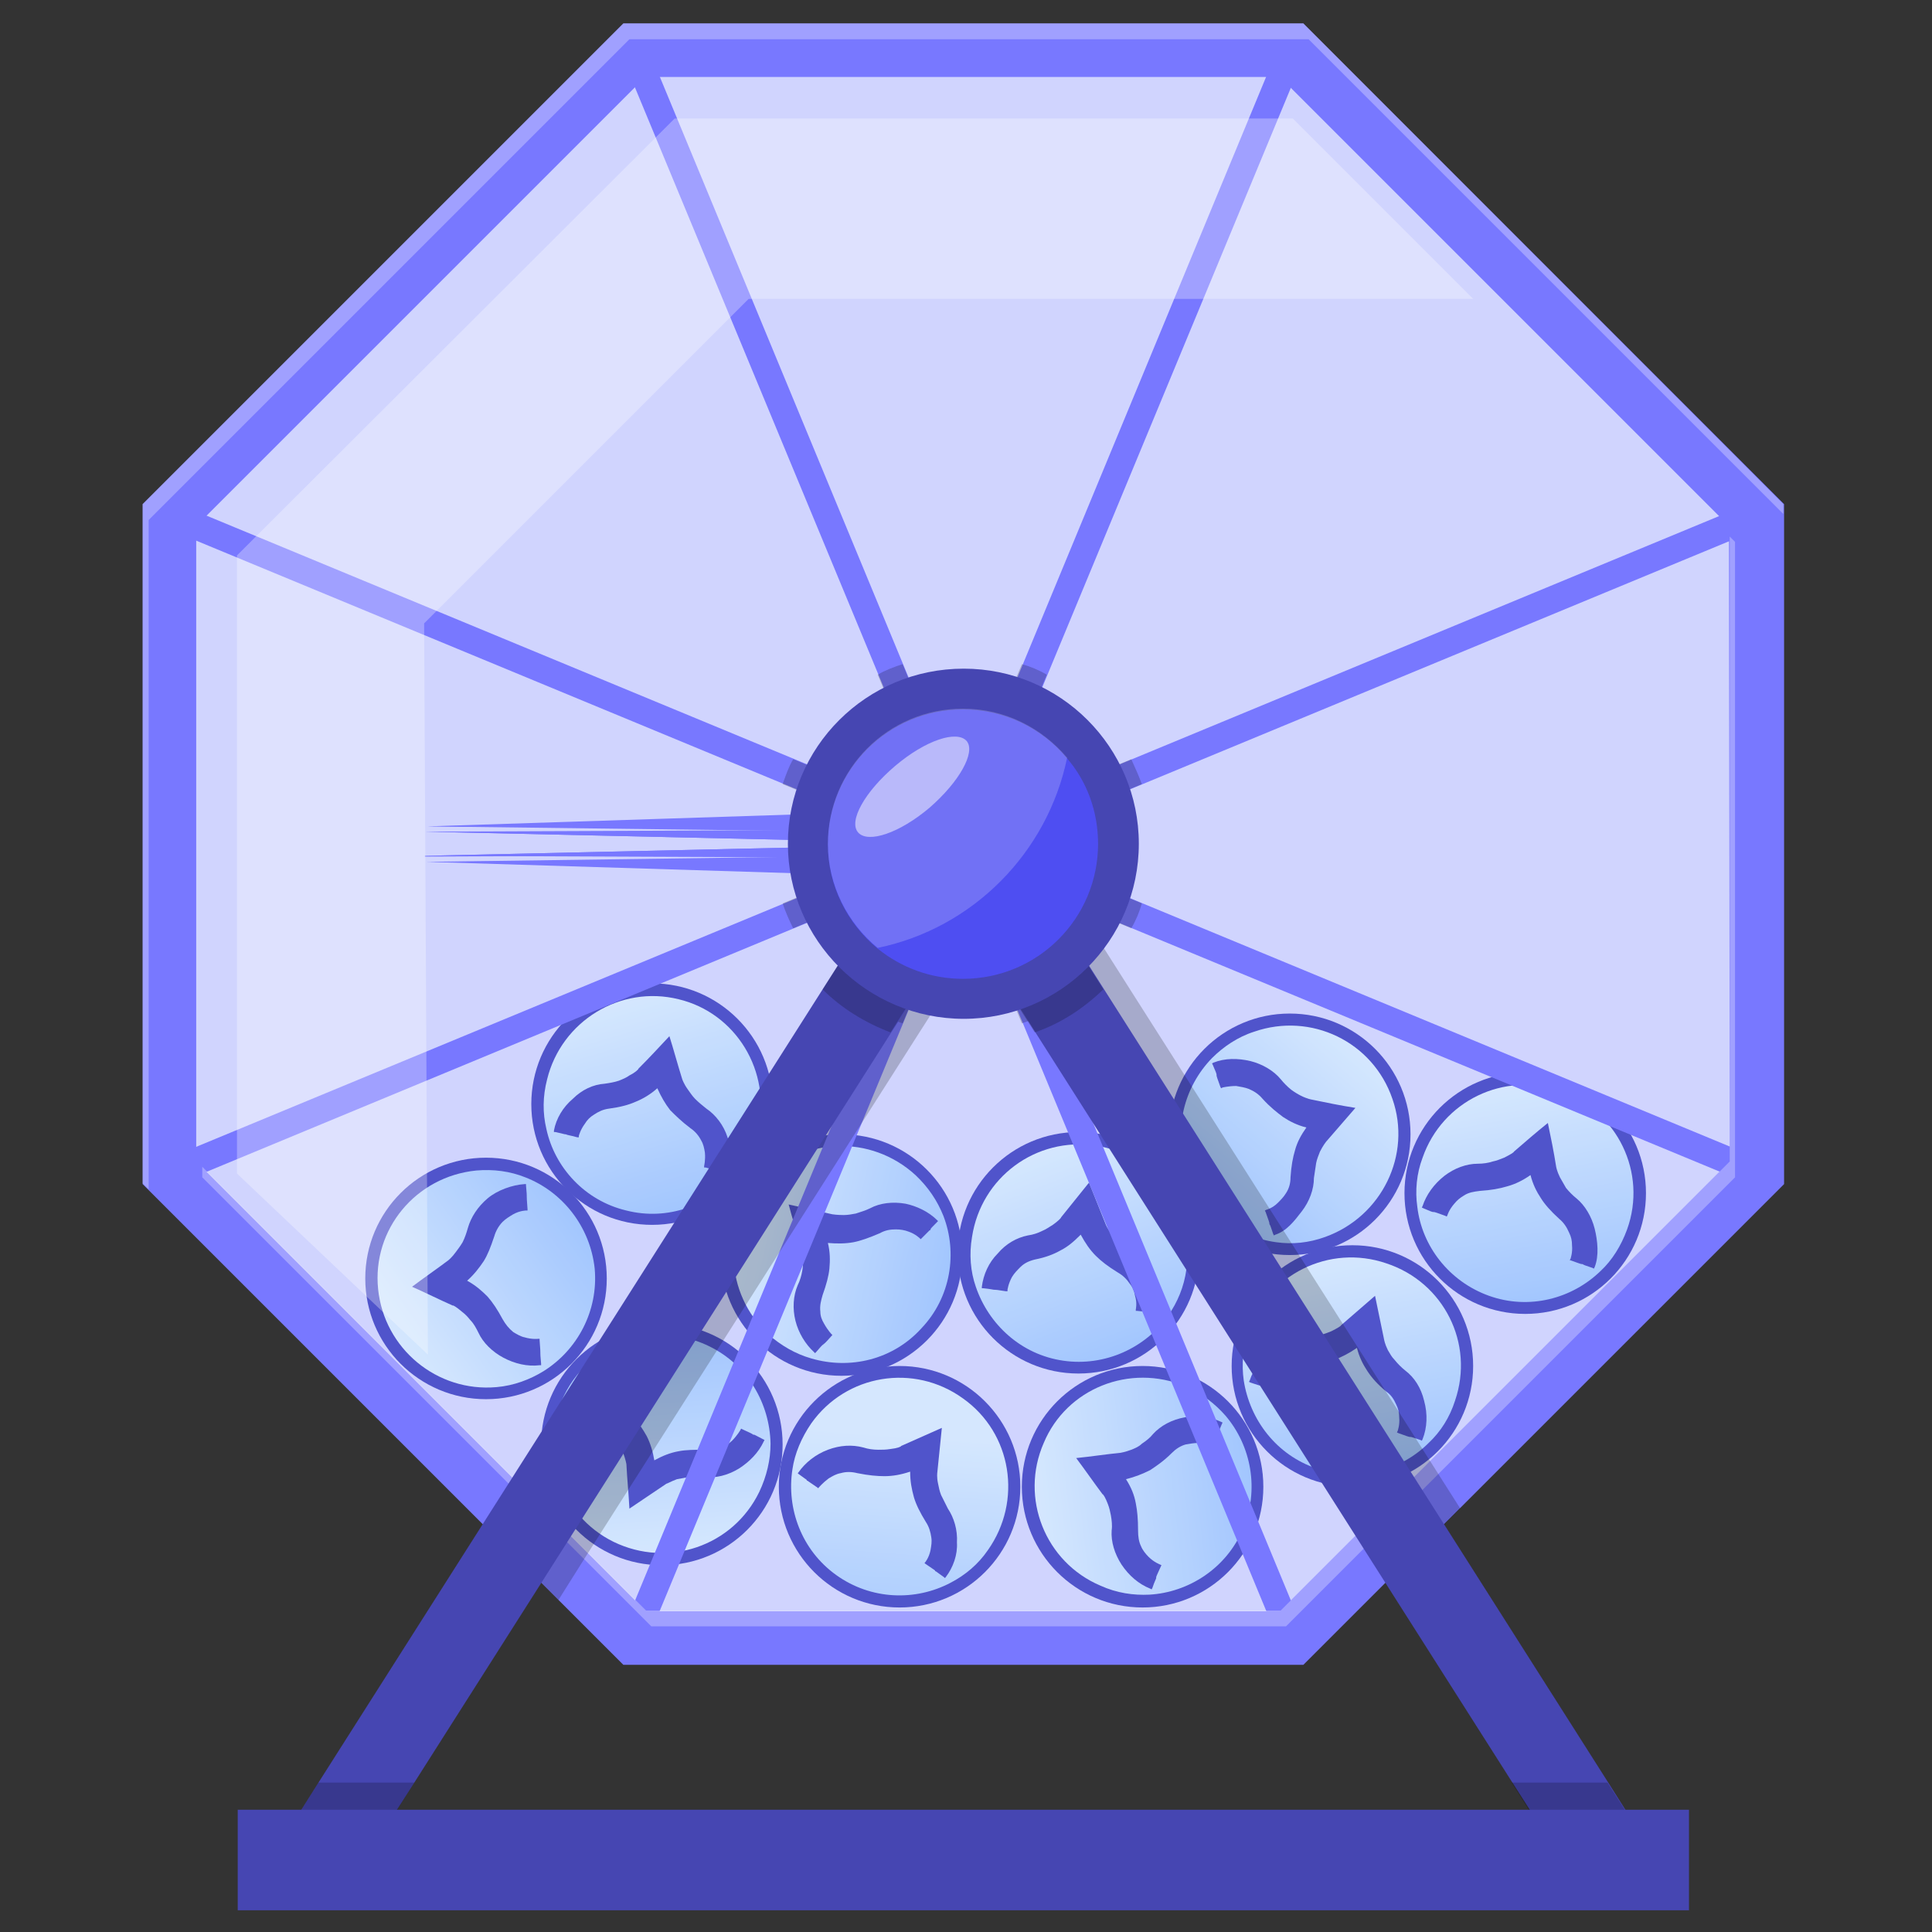 <?xml version="1.0" encoding="utf-8"?>
<!-- Generator: Adobe Illustrator 23.0.5, SVG Export Plug-In . SVG Version: 6.00 Build 0)  -->
<svg version="1.1" id="Layer_1" xmlns="http://www.w3.org/2000/svg" xmlns:xlink="http://www.w3.org/1999/xlink" x="0px" y="0px"
	 viewBox="0 0 256 256" style="enable-background:new 0 0 256 256;" xml:space="preserve">
<rect x="0" y="0" width="256" height="256" fill="#333333" stroke="none"/>
<style type="text/css">
	.st0{fill:#D2D2FF;}
	.st1{fill:#4444C6;}
	.st2{fill:url(#SVGID_1_);}
	.st3{fill:url(#SVGID_2_);}
	.st4{fill:url(#SVGID_3_);}
	.st5{fill:url(#SVGID_4_);}
	.st6{fill:url(#SVGID_5_);}
	.st7{fill:url(#SVGID_6_);}
	.st8{fill:url(#SVGID_7_);}
	.st9{fill:url(#SVGID_8_);}
	.st10{fill:url(#SVGID_9_);}
	.st11{fill:url(#SVGID_10_);}
	.st12{opacity:0.1;fill:#C2EAF5;enable-background:new    ;}
	.st13{fill:#7878FF;}
	.st14{opacity:0.3;fill:#FFFFFF;enable-background:new    ;}
	.st15{opacity:0.2;enable-background:new    ;}
	.st16{fill:#4646B2;}
	.st17{fill:#4E4EF2;}
	.st18{opacity:0.5;fill:#FFFFFF;enable-background:new    ;}
	.st19{opacity:0.2;fill:#FFFFFF;enable-background:new    ;}
</style>
<g>
	<polygon class="st0" points="84.1,216.9 22.5,155.4 22.5,68.3 84.1,6.7 171.2,6.7 232.8,68.3 232.8,155.4 171.2,216.9 	"/>
	<g>
		<g>
			<circle class="st1" cx="202.1" cy="158.1" r="16"/>
			
				<linearGradient id="SVGID_1_" gradientUnits="userSpaceOnUse" x1="209.257" y1="168.618" x2="194.853" y2="143.669" gradientTransform="matrix(0.944 0.33 -0.33 0.944 62.872 -55.948)">
				<stop  offset="0" style="stop-color:#9FC2FF"/>
				<stop  offset="1" style="stop-color:#D7E7FF"/>
			</linearGradient>
			<path class="st2" d="M215.6,162.9c-0.8,2.2-2,4.1-3.5,5.5l0,0c-3.8,3.7-9.5,5.2-14.8,3.3l0,0c-5.3-1.9-8.9-6.6-9.5-11.8l0,0
				c-0.3-2.1-0.1-4.4,0.7-6.5c2.6-7.5,10.8-11.5,18.3-8.8l0,0C214.3,147.2,218.3,155.4,215.6,162.9z"/>
			<path class="st1" d="M211.3,167.9l-0.1,0.2L211,168c-0.9-0.3-1.2-0.4-1.3-0.5c-0.1,0-0.1,0-0.1,0c-0.1,0-0.4-0.1-1.5-0.5l-0.1,0
				l0.1-0.2c0,0,0.3-0.8,0.2-1.8c0-0.6-0.1-1.1-0.4-1.7c-0.3-0.7-0.7-1.3-1.3-1.8c-1.1-1-1.9-1.9-2.4-2.7c-0.6-0.9-1.1-1.9-1.4-3.1
				c-1,0.7-2,1.2-3.1,1.5c-1,0.3-2.1,0.5-3.6,0.6c-0.8,0.1-1.5,0.2-2.1,0.6c-0.5,0.3-0.9,0.6-1.3,1.1c-0.7,0.8-0.9,1.5-0.9,1.5
				l-0.1,0.2l-0.2-0.1c-1.1-0.4-1.4-0.5-1.5-0.5s-0.1,0-0.1,0c-0.1,0-0.4-0.1-1.3-0.5l-0.2-0.1l0.1-0.2c0.5-1.5,1.5-2.9,2.9-4
				c1.3-1,2.9-1.6,4.4-1.6c0.7,0,1.4-0.1,2-0.3c0.5-0.1,1-0.3,1.5-0.5c0.8-0.4,1.3-0.7,1.3-0.8c1.5-1.3,3-2.6,4.5-3.8
				c0.4,1.9,0.8,3.9,1.1,5.8c0,0,0.1,0.6,0.5,1.4c0.3,0.5,0.5,0.9,0.8,1.4c0.4,0.5,0.9,1,1.4,1.4c1.1,0.9,2,2.4,2.4,4
				S211.9,166.4,211.3,167.9z"/>
		</g>
		<g>
			<circle class="st1" cx="179.2" cy="181" r="16"/>
			
				<linearGradient id="SVGID_2_" gradientUnits="userSpaceOnUse" x1="186.324" y1="191.454" x2="171.92" y2="166.506" gradientTransform="matrix(0.947 0.321 -0.321 0.947 66.956 -46.065)">
				<stop  offset="0" style="stop-color:#9FC2FF"/>
				<stop  offset="1" style="stop-color:#D7E7FF"/>
			</linearGradient>
			<path class="st3" d="M192.8,185.6c-0.7,2.2-1.9,4.1-3.5,5.6l0,0c-3.7,3.7-9.4,5.2-14.8,3.4l0,0c-5.4-1.8-8.9-6.5-9.7-11.7l0,0
				c-0.3-2.1-0.1-4.4,0.6-6.5c2.6-7.5,10.7-11.6,18.3-9l0,0C191.3,169.9,195.4,178,192.8,185.6z"/>
			<path class="st1" d="M188.5,190.7l-0.1,0.2l-0.2-0.1c-0.9-0.3-1.2-0.4-1.3-0.4s-0.1,0-0.1,0c-0.1,0-0.4-0.1-1.5-0.5l-0.2-0.1
				l0.1-0.2c0,0,0.3-0.8,0.2-1.8c0-0.6-0.1-1.1-0.4-1.7c-0.3-0.7-0.7-1.3-1.3-1.7c-1.2-1-1.9-1.8-2.5-2.7s-1.1-1.9-1.4-3.1
				c-1,0.7-2,1.2-3,1.6c-1,0.3-2,0.5-3.6,0.6c-0.8,0.1-1.5,0.3-2.1,0.6c-0.5,0.3-0.9,0.7-1.3,1.1c-0.6,0.8-0.9,1.5-0.9,1.5l-0.1,0.2
				l-0.2-0.1c-1.1-0.4-1.4-0.5-1.5-0.5s-0.1,0-0.1,0c-0.1,0-0.4-0.1-1.3-0.4l-0.2-0.1l0.1-0.2c0.5-1.5,1.5-2.9,2.9-4
				c1.3-1.1,2.9-1.6,4.4-1.7c0.7,0,1.3-0.1,2-0.3c0.5-0.1,1-0.3,1.5-0.5c0.8-0.4,1.3-0.7,1.3-0.8c1.5-1.3,3-2.6,4.5-3.9
				c0.4,1.9,0.8,3.9,1.2,5.8c0,0,0.1,0.6,0.5,1.4c0.3,0.5,0.5,0.9,0.9,1.3c0.4,0.5,0.9,1,1.4,1.4c1.2,0.9,2.1,2.3,2.5,4
				C189.2,187.4,189.1,189.2,188.5,190.7z"/>
		</g>
		<g>
			<circle class="st1" cx="151.4" cy="197" r="16"/>
			
				<linearGradient id="SVGID_3_" gradientUnits="userSpaceOnUse" x1="158.583" y1="207.432" x2="144.179" y2="182.483" gradientTransform="matrix(0.395 -0.919 0.919 0.395 -87.532 259.067)">
				<stop  offset="0" style="stop-color:#9FC2FF"/>
				<stop  offset="1" style="stop-color:#D7E7FF"/>
			</linearGradient>
			<path class="st4" d="M157.1,183.7c2.1,0.9,3.9,2.3,5.3,3.9l0,0c3.4,4,4.5,9.8,2.3,15l0,0c-2.2,5.2-7.2,8.4-12.4,8.7l0,0
				c-2.1,0.1-4.3-0.2-6.5-1.2c-7.3-3.1-10.7-11.6-7.5-18.9l0,0C141.3,184,149.7,180.6,157.1,183.7z"/>
			<path class="st1" d="M161.8,188.4l0.2,0.1l-0.1,0.2c-0.4,0.9-0.5,1.2-0.5,1.3s0,0.1,0,0.1c0,0.1-0.2,0.4-0.6,1.4l-0.1,0.2
				l-0.2-0.1c0,0-0.7-0.4-1.7-0.4c-0.6,0-1.1,0.1-1.7,0.2c-0.7,0.2-1.3,0.6-1.8,1.1c-1.1,1.1-2,1.7-2.9,2.3c-1,0.5-2,0.9-3.2,1.2
				c0.7,1.1,1.1,2.1,1.3,3.2c0.2,1,0.3,2.1,0.3,3.6c0,0.8,0.1,1.5,0.4,2.1c0.2,0.5,0.6,1,1,1.4c0.7,0.7,1.5,1,1.5,1l0.2,0.1
				l-0.1,0.2c-0.5,1.1-0.6,1.3-0.6,1.4c0,0.1,0,0.1,0,0.1c0,0.1-0.2,0.4-0.5,1.3l-0.1,0.2l-0.2-0.1c-1.5-0.6-2.8-1.7-3.8-3.2
				c-0.9-1.4-1.4-3-1.3-4.5c0.1-0.7,0-1.4-0.1-2c-0.1-0.5-0.2-1-0.4-1.5c-0.3-0.8-0.6-1.3-0.7-1.3c-1.2-1.6-2.3-3.2-3.5-4.8
				c2-0.2,3.9-0.5,5.9-0.7c0,0,0.6-0.1,1.4-0.4c0.5-0.2,1-0.4,1.4-0.8c0.6-0.4,1.1-0.8,1.5-1.3c1-1.1,2.5-1.9,4.2-2.2
				C158.6,187.5,160.3,187.7,161.8,188.4z"/>
		</g>
		<g>
			<circle class="st1" cx="119.2" cy="197" r="16"/>
			
				<linearGradient id="SVGID_4_" gradientUnits="userSpaceOnUse" x1="126.425" y1="207.454" x2="112.021" y2="182.506" gradientTransform="matrix(0.856 0.583 -0.583 0.856 135.879 -30.93)">
				<stop  offset="0" style="stop-color:#9FC2FF"/>
				<stop  offset="1" style="stop-color:#D7E7FF"/>
			</linearGradient>
			<path class="st5" d="M130.9,205.4c-1.3,1.9-3,3.3-4.9,4.3l0,0c-4.7,2.5-10.6,2.3-15.2-1l0,0c-4.6-3.3-6.6-8.8-5.8-14l0,0
				c0.3-2.1,1.2-4.2,2.5-6.1c4.6-6.5,13.6-8,20.1-3.3l0,0C134.1,189.9,135.5,198.9,130.9,205.4z"/>
			<path class="st1" d="M125.3,209l-0.1,0.1l-0.1-0.1c-0.8-0.6-1-0.7-1.1-0.8c-0.1,0-0.1,0-0.1-0.1c-0.1-0.1-0.3-0.2-1.3-0.9
				l-0.1-0.1l0.1-0.1c0,0,0.5-0.6,0.7-1.6c0.1-0.6,0.2-1.1,0.1-1.7c-0.1-0.7-0.3-1.4-0.7-2c-0.8-1.3-1.3-2.3-1.6-3.3
				c-0.3-1.1-0.5-2.1-0.5-3.4c-1.2,0.4-2.3,0.6-3.4,0.6c-1,0-2.1-0.1-3.6-0.4c-0.8-0.2-1.5-0.2-2.2,0c-0.6,0.1-1.1,0.4-1.6,0.7
				c-0.8,0.6-1.3,1.2-1.3,1.2l-0.1,0.1l-0.1-0.1c-1-0.7-1.2-0.8-1.3-0.9c-0.1,0-0.1,0-0.1-0.1c-0.1-0.1-0.3-0.2-1.1-0.8l-0.1-0.1
				l0.1-0.1c0.9-1.3,2.3-2.4,3.9-3s3.2-0.7,4.7-0.3c0.6,0.2,1.3,0.3,2,0.3c0.5,0,1,0,1.6-0.1c0.9-0.1,1.4-0.3,1.4-0.4
				c1.8-0.8,3.6-1.6,5.4-2.4c-0.2,2-0.4,3.9-0.6,5.9c0,0-0.1,0.6,0.1,1.5c0.1,0.5,0.2,1,0.4,1.5c0.3,0.6,0.6,1.2,0.9,1.8
				c0.8,1.2,1.3,2.8,1.2,4.5C126.9,206,126.3,207.7,125.3,209z"/>
		</g>
		<g>
			<circle class="st1" cx="87.7" cy="191.4" r="16"/>
			
				<linearGradient id="SVGID_5_" gradientUnits="userSpaceOnUse" x1="94.897" y1="201.836" x2="80.493" y2="176.887" gradientTransform="matrix(-0.898 -0.44 0.44 -0.898 83.216 400.018)">
				<stop  offset="0" style="stop-color:#9FC2FF"/>
				<stop  offset="1" style="stop-color:#D7E7FF"/>
			</linearGradient>
			<path class="st6" d="M74.7,185c1-2.1,2.4-3.8,4.2-5.1l0,0c4.2-3.2,10-4,15.1-1.5l0,0c5.1,2.5,8,7.6,8.1,12.9l0,0
				c0,2.1-0.5,4.3-1.5,6.4c-3.5,7.2-12.1,10.1-19.3,6.6l0,0C74.2,200.8,71.2,192.2,74.7,185z"/>
			<path class="st1" d="M79.6,180.5l0.1-0.2l0.2,0.1c0.9,0.4,1.1,0.6,1.2,0.6s0.1,0,0.1,0c0.1,0,0.4,0.2,1.4,0.7l0.2,0.1l-0.1,0.2
				c0,0-0.4,0.7-0.4,1.7c0,0.6,0,1.1,0.2,1.7c0.2,0.7,0.5,1.3,1.1,1.9c1,1.2,1.6,2.1,2.1,3c0.5,1,0.8,2,1,3.2c1.1-0.6,2.1-1,3.2-1.2
				c1-0.2,2.1-0.2,3.6-0.2c0.8,0,1.5-0.1,2.1-0.3c0.5-0.2,1-0.5,1.4-0.9c0.7-0.7,1.1-1.4,1.1-1.4l0.1-0.2l0.2,0.1
				c1.1,0.5,1.3,0.6,1.4,0.7c0.1,0,0.1,0,0.1,0c0.1,0,0.4,0.2,1.2,0.6l0.2,0.1l-0.1,0.2c-0.7,1.5-1.9,2.7-3.3,3.6
				c-1.5,0.9-3.1,1.3-4.6,1.1c-0.7-0.1-1.4-0.1-2,0c-0.5,0.1-1,0.2-1.6,0.3c-0.8,0.3-1.3,0.6-1.4,0.6c-1.6,1.1-3.3,2.2-4.9,3.3
				c-0.1-2-0.3-3.9-0.4-5.9c0,0-0.1-0.6-0.4-1.4c-0.2-0.5-0.4-1-0.7-1.4c-0.4-0.6-0.8-1.1-1.2-1.6c-1-1.1-1.7-2.6-1.9-4.3
				C78.6,183.7,78.9,182,79.6,180.5z"/>
		</g>
		<g>
			<circle class="st1" cx="64.4" cy="169.4" r="16"/>
			
				<linearGradient id="SVGID_6_" gradientUnits="userSpaceOnUse" x1="71.611" y1="179.905" x2="57.207" y2="154.956" gradientTransform="matrix(-9.409564e-02 -0.996 0.996 -9.409564e-02 -96.226 249.341)">
				<stop  offset="0" style="stop-color:#9FC2FF"/>
				<stop  offset="1" style="stop-color:#D7E7FF"/>
			</linearGradient>
			<path class="st7" d="M63.1,155.1c2.3-0.2,4.5,0.1,6.5,0.9l0,0c4.9,1.9,8.6,6.5,9.2,12.1l0,0c0.5,5.6-2.3,10.8-6.8,13.6l0,0
				c-1.8,1.1-3.9,1.9-6.2,2.1c-7.9,0.7-14.9-5.1-15.7-13l0,0C49.3,162.9,55.1,155.9,63.1,155.1z"/>
			<path class="st1" d="M69.5,156.9h0.2v0.2c0.1,1,0.1,1.3,0.1,1.4c0,0.1,0,0.1,0,0.1c0,0.1,0,0.4,0.1,1.6v0.2h-0.2
				c0,0-0.8,0-1.7,0.5c-0.5,0.3-1,0.6-1.4,1c-0.5,0.5-0.9,1.2-1.1,1.9c-0.5,1.5-0.9,2.5-1.4,3.3c-0.6,0.9-1.3,1.8-2.2,2.6
				c1.1,0.6,1.9,1.3,2.7,2.1c0.7,0.8,1.3,1.7,2,3c0.4,0.7,0.8,1.2,1.4,1.7c0.5,0.3,1,0.6,1.5,0.7c1,0.3,1.8,0.2,1.8,0.2h0.2v0.2
				c0.1,1.2,0.1,1.5,0.1,1.6s0,0.1,0,0.1c0,0.1,0,0.4,0.1,1.4v0.2h-0.2c-1.6,0.2-3.3-0.2-4.8-1s-2.7-2-3.3-3.3
				c-0.3-0.6-0.6-1.2-1.1-1.7c-0.3-0.4-0.7-0.8-1.1-1.1c-0.7-0.6-1.2-0.9-1.2-0.8c-1.8-0.8-3.6-1.7-5.4-2.5c1.6-1.2,3.2-2.3,4.8-3.5
				c0,0,0.5-0.4,1-1.1c0.3-0.4,0.6-0.8,0.9-1.3c0.3-0.6,0.5-1.2,0.7-1.9c0.4-1.4,1.3-2.8,2.6-3.9C65.9,157.7,67.9,157,69.5,156.9z"
				/>
		</g>
		<g>
			<circle class="st1" cx="170.9" cy="150.3" r="16"/>
			
				<linearGradient id="SVGID_7_" gradientUnits="userSpaceOnUse" x1="178.065" y1="160.725" x2="163.667" y2="135.787" gradientTransform="matrix(0.329 0.944 -0.944 0.329 254.698 -59.869)">
				<stop  offset="0" style="stop-color:#9FC2FF"/>
				<stop  offset="1" style="stop-color:#D7E7FF"/>
			</linearGradient>
			<path class="st8" d="M175.6,163.9c-2.2,0.8-4.4,1-6.5,0.7l0,0c-5.2-0.7-9.9-4.2-11.8-9.6l0,0c-1.9-5.3-0.4-11,3.3-14.8l0,0
				c1.5-1.5,3.4-2.8,5.6-3.5c7.5-2.6,15.7,1.3,18.3,8.9l0,0C187.1,153,183.1,161.2,175.6,163.9z"/>
			<path class="st1" d="M169,163.6l-0.2,0.1l-0.1-0.2c-0.3-0.9-0.4-1.2-0.5-1.3c0-0.1,0-0.1,0-0.1c0-0.1-0.1-0.4-0.5-1.5l-0.1-0.2
				l0.2-0.1c0,0,0.8-0.2,1.5-0.9c0.4-0.4,0.8-0.8,1.1-1.3c0.4-0.6,0.6-1.3,0.6-2.1c0.1-1.5,0.3-2.6,0.6-3.6c0.3-1.1,0.8-2,1.5-3
				c-1.2-0.3-2.2-0.8-3.1-1.4c-0.8-0.6-1.7-1.3-2.7-2.4c-0.5-0.6-1.1-1-1.8-1.3c-0.5-0.2-1.1-0.3-1.7-0.4c-1,0-1.8,0.2-1.8,0.2
				l-0.2,0.1l-0.1-0.2c-0.4-1.1-0.5-1.4-0.5-1.5s0-0.1,0-0.1c0-0.1-0.1-0.4-0.5-1.3l-0.1-0.2l0.2-0.1c1.5-0.6,3.2-0.6,4.9-0.2
				c1.6,0.4,3.1,1.3,4,2.4c0.4,0.5,0.9,1,1.4,1.4c0.4,0.3,0.9,0.6,1.3,0.8c0.8,0.4,1.4,0.5,1.4,0.5c1.9,0.4,3.9,0.8,5.8,1.1
				c-1.3,1.5-2.6,3-3.9,4.5c0,0-0.4,0.5-0.8,1.3c-0.2,0.5-0.4,1-0.5,1.5c-0.1,0.7-0.2,1.3-0.3,2c0,1.5-0.6,3.1-1.6,4.4
				S170.5,163.1,169,163.6z"/>
		</g>
		<g>
			<circle class="st1" cx="142.9" cy="166" r="16"/>
			
				<linearGradient id="SVGID_8_" gradientUnits="userSpaceOnUse" x1="150.194" y1="176.502" x2="135.799" y2="151.569" gradientTransform="matrix(0.989 0.148 -0.148 0.989 25.811 -17.329)">
				<stop  offset="0" style="stop-color:#9FC2FF"/>
				<stop  offset="1" style="stop-color:#D7E7FF"/>
			</linearGradient>
			<path class="st9" d="M157.2,168.2c-0.3,2.3-1.2,4.4-2.4,6.1l0,0c-3,4.3-8.4,6.8-13.9,6l0,0c-5.6-0.8-9.9-4.8-11.6-9.8l0,0
				c-0.7-2-0.9-4.3-0.5-6.6c1.2-7.9,8.5-13.3,16.4-12.1l0,0C153,153,158.4,160.3,157.2,168.2z"/>
			<path class="st1" d="M153.9,173.9v0.2h-0.2c-1-0.1-1.3-0.2-1.4-0.2c-0.1,0-0.1,0-0.1,0c-0.1,0-0.4-0.1-1.5-0.2h-0.2v-0.2
				c0,0,0.2-0.8-0.1-1.8c-0.1-0.6-0.3-1.1-0.7-1.6c-0.4-0.6-0.9-1.1-1.6-1.5c-1.3-0.8-2.2-1.5-2.9-2.2c-0.8-0.8-1.4-1.7-2-2.8
				c-0.9,0.9-1.7,1.6-2.7,2.1c-0.9,0.5-1.9,0.9-3.4,1.2c-0.8,0.2-1.4,0.5-1.9,1c-0.4,0.4-0.8,0.8-1.1,1.3c-0.5,0.9-0.6,1.7-0.6,1.7
				v0.2h-0.2c-1.2-0.2-1.4-0.2-1.5-0.2s-0.1,0-0.1,0c-0.1,0-0.4-0.1-1.4-0.2h-0.2v-0.2c0.2-1.6,0.9-3.2,2.1-4.4
				c1.1-1.3,2.5-2.1,4-2.4c0.7-0.1,1.3-0.3,1.9-0.6c0.5-0.2,0.9-0.5,1.4-0.8c0.7-0.5,1.1-0.9,1.1-1c1.2-1.5,2.5-3.1,3.7-4.6
				c0.7,1.8,1.5,3.7,2.2,5.5c0,0,0.2,0.6,0.8,1.3c0.3,0.4,0.7,0.8,1.1,1.2c0.5,0.4,1.1,0.8,1.6,1.1c1.3,0.7,2.4,1.9,3.1,3.5
				C153.9,170.6,154.2,172.4,153.9,173.9z"/>
		</g>
		<g>
			<circle class="st1" cx="111.5" cy="166.3" r="16"/>
			
				<linearGradient id="SVGID_9_" gradientUnits="userSpaceOnUse" x1="118.732" y1="176.711" x2="104.34" y2="151.783" gradientTransform="matrix(0.679 -0.734 0.734 0.679 -84.805 136.658)">
				<stop  offset="0" style="stop-color:#9FC2FF"/>
				<stop  offset="1" style="stop-color:#D7E7FF"/>
			</linearGradient>
			<path class="st10" d="M121.3,155.7c1.7,1.6,2.9,3.4,3.7,5.4l0,0c1.9,4.9,1,10.8-2.9,14.9l0,0c-3.8,4.2-9.5,5.5-14.6,4l0,0
				c-2.1-0.6-4-1.7-5.7-3.2c-5.8-5.4-6.2-14.5-0.8-20.3l0,0C106.3,150.6,115.4,150.3,121.3,155.7z"/>
			<path class="st1" d="M124.2,161.7l0.1,0.1l-0.1,0.1c-0.7,0.7-0.9,0.9-0.9,1s0,0.1-0.1,0.1c-0.1,0.1-0.3,0.3-1.1,1.1l-0.1,0.1
				l-0.1-0.1c0,0-0.6-0.6-1.5-0.9c-0.5-0.2-1.1-0.3-1.7-0.3c-0.7,0-1.4,0.1-2.1,0.5c-1.4,0.6-2.5,1-3.5,1.2
				c-1.1,0.2-2.2,0.2-3.4,0.1c0.3,1.2,0.3,2.3,0.2,3.4c-0.1,1-0.4,2.1-0.9,3.5c-0.2,0.7-0.4,1.4-0.3,2.2c0,0.6,0.2,1.1,0.5,1.6
				c0.5,0.9,1,1.4,1,1.4l0.1,0.1l-0.1,0.1c-0.8,0.9-1,1.1-1.1,1.1c0,0.1,0,0.1-0.1,0.1c-0.1,0.1-0.3,0.3-0.9,1l-0.1,0.1l-0.1-0.1
				c-1.2-1.1-2.1-2.6-2.5-4.2c-0.4-1.6-0.3-3.3,0.3-4.7c0.3-0.6,0.5-1.3,0.6-1.9c0.1-0.5,0.1-1,0.1-1.6c0-0.9-0.2-1.5-0.2-1.5
				c-0.6-1.9-1.2-3.8-1.7-5.7c1.9,0.4,3.9,0.9,5.8,1.3c0,0,0.6,0.1,1.5,0.1c0.5,0,1.1-0.1,1.6-0.2c0.6-0.2,1.3-0.4,1.9-0.7
				c1.3-0.7,3-0.9,4.7-0.6C121.4,159.8,123,160.5,124.2,161.7z"/>
		</g>
		<g>
			<circle class="st1" cx="86.4" cy="146.3" r="16"/>
			
				<linearGradient id="SVGID_10_" gradientUnits="userSpaceOnUse" x1="93.614" y1="156.804" x2="79.211" y2="131.857" gradientTransform="matrix(0.972 0.236 -0.236 0.972 36.587 -14.33)">
				<stop  offset="0" style="stop-color:#9FC2FF"/>
				<stop  offset="1" style="stop-color:#D7E7FF"/>
			</linearGradient>
			<path class="st11" d="M100.4,149.8c-0.5,2.2-1.6,4.2-3,5.9l0,0c-3.4,4-8.9,6.1-14.4,4.7l0,0c-5.5-1.3-9.5-5.7-10.6-10.8l0,0
				c-0.5-2.1-0.5-4.3,0.1-6.6c1.9-7.7,9.7-12.5,17.4-10.6l0,0C97.5,134.2,102.3,142,100.4,149.8z"/>
			<path class="st1" d="M96.6,155.2v0.2h-0.2c-1-0.2-1.2-0.3-1.3-0.3c-0.1,0-0.1,0-0.1,0c-0.1,0-0.4-0.1-1.5-0.4h-0.2v-0.2
				c0,0,0.2-0.8,0.1-1.8c-0.1-0.6-0.2-1.1-0.5-1.6c-0.3-0.6-0.8-1.2-1.4-1.6c-1.2-0.9-2-1.7-2.7-2.4c-0.7-0.9-1.2-1.8-1.7-2.9
				c-0.9,0.8-1.9,1.4-2.9,1.8c-0.9,0.4-2,0.7-3.5,0.9c-0.8,0.1-1.4,0.4-2,0.8c-0.5,0.3-0.9,0.7-1.2,1.2c-0.6,0.8-0.8,1.6-0.8,1.6
				v0.2h-0.2c-1.1-0.3-1.4-0.3-1.5-0.4c-0.1,0-0.1,0-0.1,0c-0.1,0-0.4-0.1-1.3-0.3h-0.2v-0.2c0.3-1.6,1.2-3.1,2.5-4.2
				c1.2-1.2,2.7-1.9,4.2-2c0.7-0.1,1.3-0.2,1.9-0.4c0.5-0.2,1-0.4,1.4-0.7c0.8-0.4,1.2-0.8,1.2-0.9c1.4-1.4,2.7-2.8,4.1-4.3
				c0.6,1.9,1.1,3.8,1.7,5.7c0,0,0.2,0.6,0.7,1.3c0.3,0.4,0.6,0.9,1,1.3c0.5,0.5,1,0.9,1.5,1.3c1.2,0.8,2.3,2.2,2.8,3.8
				C96.9,151.9,97,153.6,96.6,155.2z"/>
		</g>
	</g>
	<polygon class="st12" points="84.1,216.9 22.5,155.4 22.5,68.3 84.1,6.7 171.2,6.7 232.8,68.3 232.8,155.4 171.2,216.9 	"/>
	<path class="st13" d="M172.7,3.1H82.6L18.9,66.8v90.1l55,55l8.7,8.7h90.1l13-13l50.7-50.7V66.8L172.7,3.1z M229.2,153.9l-39.7,39.7
		l-7.8,7.8l-12.1,12.1h-84l-7.7-7.7l-7.8-7.8L26,153.9V69.7l59.5-59.5h84.1l59.5,59.5L229.2,153.9L229.2,153.9z"/>
	<polygon class="st14" points="19.7,68.9 83.4,5.2 173.4,5.2 236.3,68.1 236.3,66.8 172.7,3.1 82.6,3.1 18.9,66.8 18.9,156.8 
		19.7,157.6 	"/>
	<polygon class="st13" points="172.8,7.4 138.8,89.4 130.9,108.5 129.9,110.8 129.6,111.8 129.3,112.5 127.6,111.8 126,111.1 
		126.3,110.4 126.7,109.5 127.6,107.2 135.5,88.1 169.5,6 	"/>
	<polygon class="st13" points="233.5,69.9 151.4,103.9 132.3,111.8 132.3,111.8 129.9,112.8 129,113.2 56.3,113.5 56.3,113.4 
		127.6,111.8 127.6,111.8 126.9,110.2 127.6,109.9 56.6,109.5 130.9,108.5 150,100.6 232.1,66.6 	"/>
	<polygon class="st13" points="233.5,153.7 232.1,157 150,123 130.9,115.1 56.6,114.2 127.6,113.7 126.9,113.5 126.9,113.4 
		127.6,111.8 127.6,111.8 56.3,110.2 129,110.4 129.9,110.8 132.3,111.8 132.3,111.8 151.4,119.7 	"/>
	<polygon class="st13" points="172.8,216.3 169.5,217.6 135.5,135.5 127.6,116.4 126.7,114.1 126.3,113.2 126,112.5 127.6,111.8 
		129.3,111.1 129.6,111.8 129.9,112.8 130.9,115.1 138.8,134.2 	"/>
	<polygon class="st13" points="129.3,112.5 129,113.2 56.6,114.2 127.6,116.4 119.7,135.5 85.7,217.6 82.4,216.3 116.4,134.2 
		124.3,115.1 125.3,112.8 125.7,111.8 126,111.1 127.6,111.8 	"/>
	<polygon class="st13" points="56.3,113.4 127.6,113.7 126.7,114.1 124.3,115.1 105.2,123 23.2,157 21.8,153.7 103.9,119.7 
		123,111.8 125.3,110.8 126.3,110.4 126.9,110.2 127.6,111.8 127.6,111.8 	"/>
	<polygon class="st13" points="56.3,110.2 127.6,111.8 127.6,111.8 126.9,113.4 126.3,113.2 125.3,112.8 123,111.8 103.9,103.9 
		21.8,69.9 23.2,66.6 105.3,100.6 124.3,108.5 126.7,109.5 127.6,109.9 	"/>
	<polygon class="st13" points="129.3,111.1 127.6,111.8 126,112.5 125.7,111.8 125.3,110.8 124.3,108.5 116.4,89.4 82.4,7.4 85.7,6 
		119.7,88.1 127.6,107.2 56.6,109.5 129,110.4 	"/>
	<path class="st15" d="M132.3,111.8l19,7.9c-0.3,1.1-0.8,2.3-1.4,3.3l-19.1-7.9l7.9,19.1c-1,0.5-2.1,1-3.3,1.4l-7.9-19.1l-7.9,19.1
		c-1.1-0.4-2.3-0.8-3.3-1.4l7.9-19.1l-19.1,7.9c-0.5-1-1-2.1-1.4-3.3l19.1-7.9l-19.1-7.9c0.4-1.1,0.8-2.3,1.4-3.3l19.1,7.9
		l-7.9-19.1c1-0.6,2.1-1,3.3-1.4l7.9,19.1l7.9-19.1c1.1,0.3,2.3,0.8,3.3,1.4l-7.9,19.1l19.1-7.9c0.5,1.1,1,2.2,1.4,3.3L132.3,111.8z
		"/>
	<polygon class="st14" points="170.4,215.5 229.9,156 229.9,71.8 229.2,71.1 229.2,153.9 169.7,213.4 85.6,213.4 26.8,154.6 
		26.8,156 86.3,215.5 	"/>
	<path class="st15" d="M189.5,193.6l-39.7-62.4l-18.6-29.3l-18.6,29.3L70.1,198l-3.9,6.2L74,212l3.9-6.2l43.8-68.8l9.6-15l9.5,15
		l41,64.5l3.9,6.2l7.8-7.8L189.5,193.6z"/>
	<path class="st16" d="M221.5,249.5l-8.4-13.3l-66.8-105.1l-18.6-29.3L109,131.1L42.2,236.2l-8.4,13.3l-2.3,3.6h192.3L221.5,249.5z
		 M118.1,136.8l9.6-15l9.5,15l63.2,99.4l3.9,6.1H51l3.9-6.1L118.1,136.8z"/>
	<path class="st15" d="M146.2,131.1c-2.6,2.5-5.6,4.5-9.1,5.7l-9.5-15l-9.6,15c-3.4-1.3-6.5-3.2-9-5.7l18.6-29.3L146.2,131.1z"/>
	<path class="st16" d="M150.9,111.8c0,12.8-10.4,23.2-23.2,23.2s-23.3-10.4-23.3-23.2s10.4-23.2,23.3-23.2
		C140.5,88.6,150.9,99,150.9,111.8z"/>
	<path class="st17" d="M145.5,111.8c0,9.9-8,17.9-17.9,17.9c-4.3,0-8.2-1.5-11.3-4c-4-3.3-6.6-8.3-6.6-13.8c0-9.9,8-17.9,17.9-17.9
		c5.5,0,10.5,2.5,13.8,6.5C144,103.5,145.5,107.5,145.5,111.8z"/>
	<path class="st18" d="M123.2,107c-4,3.4-8.2,4.8-9.5,3.3s0.9-5.4,4.9-8.8s8.2-4.8,9.5-3.3C129.3,99.7,127.1,103.6,123.2,107z"/>
	<polygon class="st15" points="221.5,249.5 33.8,249.5 42.2,236.2 54.9,236.2 51,242.4 204.2,242.4 200.3,236.2 213,236.2 	"/>
	<rect x="31.5" y="239.8" class="st16" width="192.3" height="13.3"/>
	<path class="st19" d="M141.4,100.4c-2.6,12.6-12.5,22.6-25.1,25.2c-4-3.3-6.6-8.3-6.6-13.8c0-9.9,8-17.9,17.9-17.9
		C133.2,93.9,138.1,96.5,141.4,100.4z"/>
	<polygon class="st14" points="56.7,179.5 56.2,82.6 99.2,39.6 195.2,39.6 171.3,15.7 89.4,15.7 31.4,73.6 31.4,155.5 	"/>
</g>
</svg>
